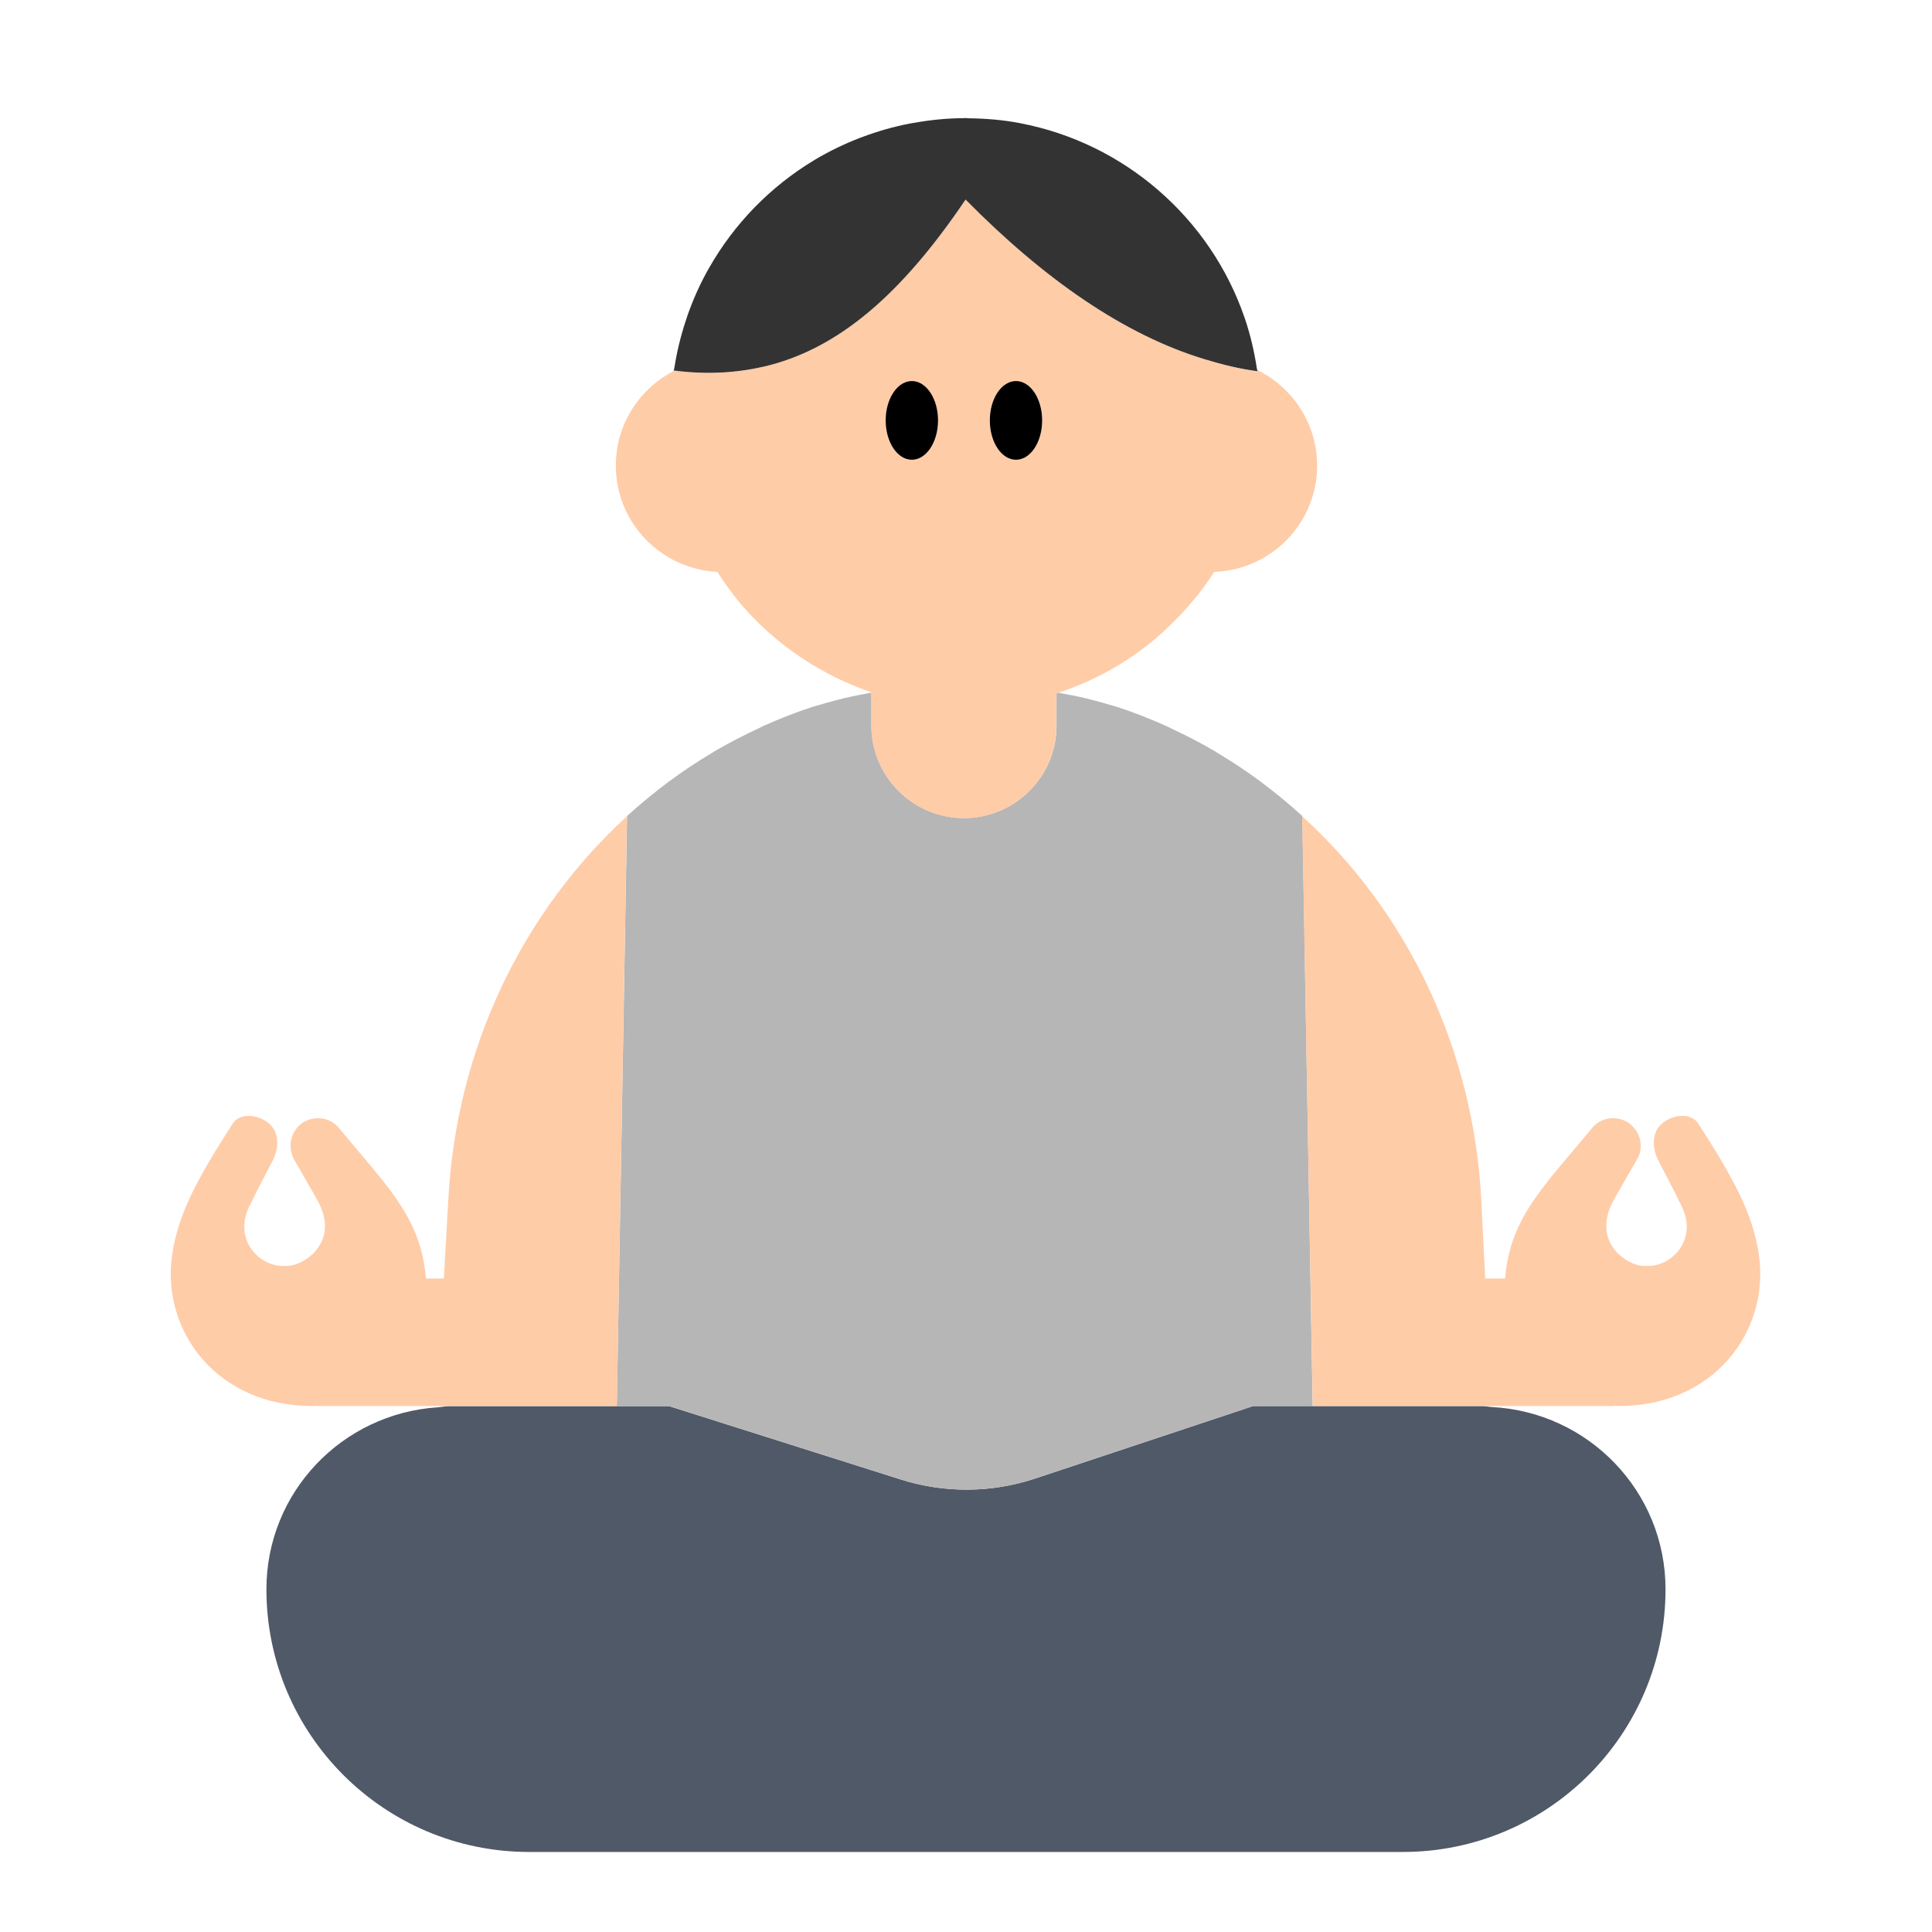 <?xml version="1.0" encoding="UTF-8"?><svg id="Layer_1" xmlns="http://www.w3.org/2000/svg" viewBox="0 0 40 40"><path d="m29.623,29.111h-3.677l-4.516,1.501c-.901.299-1.873.306-2.778.02l-4.801-1.52h-4.543c-.085,0-.165.02-.249.025-1.976.131-3.543,1.758-3.543,3.767,0,3.004,2.435,5.439,5.439,5.439h18.089c3.004,0,5.439-2.435,5.439-5.439,0-2.027-1.595-3.669-3.596-3.773-.066-.003-.129-.02-.196-.02h-1.067Z" fill="#505967"/><path d="m13.852,29.111l4.801,1.52c.905.287,1.877.28,2.778-.02l4.516-1.501h1.23l-.213-12.214c-.272-.249-.557-.483-.851-.703-.009-.006-.017-.013-.026-.02-.279-.207-.569-.398-.867-.577-.028-.017-.054-.034-.082-.051-.283-.167-.576-.317-.874-.456-.04-.019-.078-.04-.119-.058-.329-.148-.666-.281-1.011-.393-.003,0-.005-.002-.008-.003,0,0,0,0-.001,0-.107-.032-.215-.063-.324-.093,0,0,0,0,0,0-.104-.03-.21-.056-.316-.083h0c-.185-.046-.379-.079-.57-.117-.014.005-.027.011-.041.015v.663c0,1.058-.858,1.916-1.916,1.916h0c-1.058,0-1.916-.858-1.916-1.916v-.68c-.193.038-.389.071-.576.118,0,0,0,0,0,0-.106.027-.212.053-.316.083,0,0-.001,0-.002,0-.109.03-.217.061-.324.093,0,0-.001,0-.002,0-.003,0-.006.003-.009.004-.344.113-.681.245-1.009.393-.041.018-.08.04-.12.059-.298.139-.59.289-.873.455-.028.017-.055.035-.084.051-.297.178-.586.369-.864.575-.01.007-.02.015-.03.022-.293.219-.576.452-.848.7,0,0-.001,0-.002.001h0s-.213,12.214-.213,12.214h1.082Z" fill="#b6b6b6"/><g><path d="m33.52,29.11c-.03,0-.06,0-.09-.01v.01h-6.25l-.22-12.21c2.14,1.94,3.55,4.77,3.71,7.97l.08,1.6h.41c.08-.93.46-1.51,1.11-2.29l.68-.81c.19-.25.55-.29.8-.1.14.12.22.28.22.45,0,.09-.02.19-.07.27l-.47.82c-.52.9.26,1.4.61,1.4h.09c.49,0,1.02-.55.69-1.23-.18-.37-.35-.69-.49-.96-.12-.24-.14-.56.07-.75.22-.2.61-.24.76-.01.7,1.09,1.14,1.86,1.26,2.75.21,1.56-.94,3.1-2.9,3.1Z" fill="#ffcca8"/><path d="m13.97,7.67q-.01.01-.02.01v-.01h.02Z" fill="#ffcca8"/><path d="m26.03,7.66v.03c-.36-.05-.72-.14-1.08-.25-1.67-.51-3.32-1.65-4.96-3.31-1.33,1.97-2.64,3.11-4.19,3.46-.58.14-1.18.17-1.83.08q-.01.01-.02.01c-.71.37-1.2,1.1-1.2,1.96,0,1.18.93,2.14,2.1,2.2.15.23.31.45.49.67.75.87,1.68,1.47,2.69,1.82h.01v.69c0,1.06.86,1.92,1.92,1.92.52,0,1-.22,1.35-.56.35-.35.56-.83.56-1.36v-.66c.02-.01.03-.01.04-.02.01,0,.03-.01.04-.01.71-.24,1.39-.61,2-1.13.47-.41.87-.86,1.19-1.36,1.18-.04,2.13-1.01,2.13-2.2,0-.87-.51-1.62-1.24-1.98Zm-7.15,1.86c-.3,0-.54-.37-.54-.82s.24-.81.54-.81.54.36.54.81-.24.82-.54.82Zm2.15,0c-.29,0-.54-.37-.54-.82s.25-.81.54-.81c.3,0,.55.36.55.81s-.25.82-.55.82Z" fill="#ffcca8"/><path d="m12.98,16.9l-.21,12.21h-6.22v-.01c-.03.01-.06.01-.09.01-1.96,0-3.11-1.54-2.9-3.1.12-.89.56-1.66,1.26-2.75.15-.23.54-.19.76.01.21.19.19.51.07.75-.14.27-.31.59-.49.96-.33.68.2,1.23.69,1.23h.09c.35,0,1.14-.5.61-1.4l-.47-.82c-.12-.24-.07-.54.15-.72.25-.19.61-.15.8.1l.68.81c.65.78,1.03,1.36,1.11,2.29h.37l.09-1.6c.16-3.2,1.57-6.02,3.7-7.97Z" fill="#ffcca8"/></g><g><path d="m18.879,9.519c.299,0,.542-.365.542-.815s-.242-.815-.542-.815-.542.365-.542.815.242.815.542.815Z"/><path d="m21.035,9.519c.299,0,.542-.365.542-.815s-.242-.815-.542-.815-.542.365-.542.815.242.815.542.815Z"/></g><path d="m15.798,7.594c1.549-.356,2.862-1.492,4.193-3.462,1.639,1.66,3.29,2.802,4.955,3.307.363.11.726.2,1.09.247-.001-.008-.005-.016-.006-.024-.002-.011-.006-.021-.008-.032-.053-.35-.133-.691-.242-1.017-.004-.011-.009-.022-.012-.034-.709-2.071-2.496-3.62-4.647-4.028-.009-.002-.018-.004-.027-.006-.338-.063-.686-.092-1.04-.096-.021,0-.042-.006-.063-.006-.01,0-.02.003-.031.003-.346.002-.685.035-1.016.094-.033.006-.065.01-.098.016-.335.064-.661.157-.975.274-.022.008-.044.016-.066.024-.323.125-.635.275-.93.451-.007.004-.014.009-.021.013-.903.544-1.657,1.316-2.18,2.241-.013.023-.026.046-.039.069-.158.287-.291.589-.401.903-.016.044-.03.089-.044.134-.1.305-.176.62-.227.945-.003.022-.012.041-.015.063.002,0,.005,0,.007,0,.005,0,.009,0,.013,0,.652.083,1.256.052,1.83-.08Z" fill="#333"/></svg>